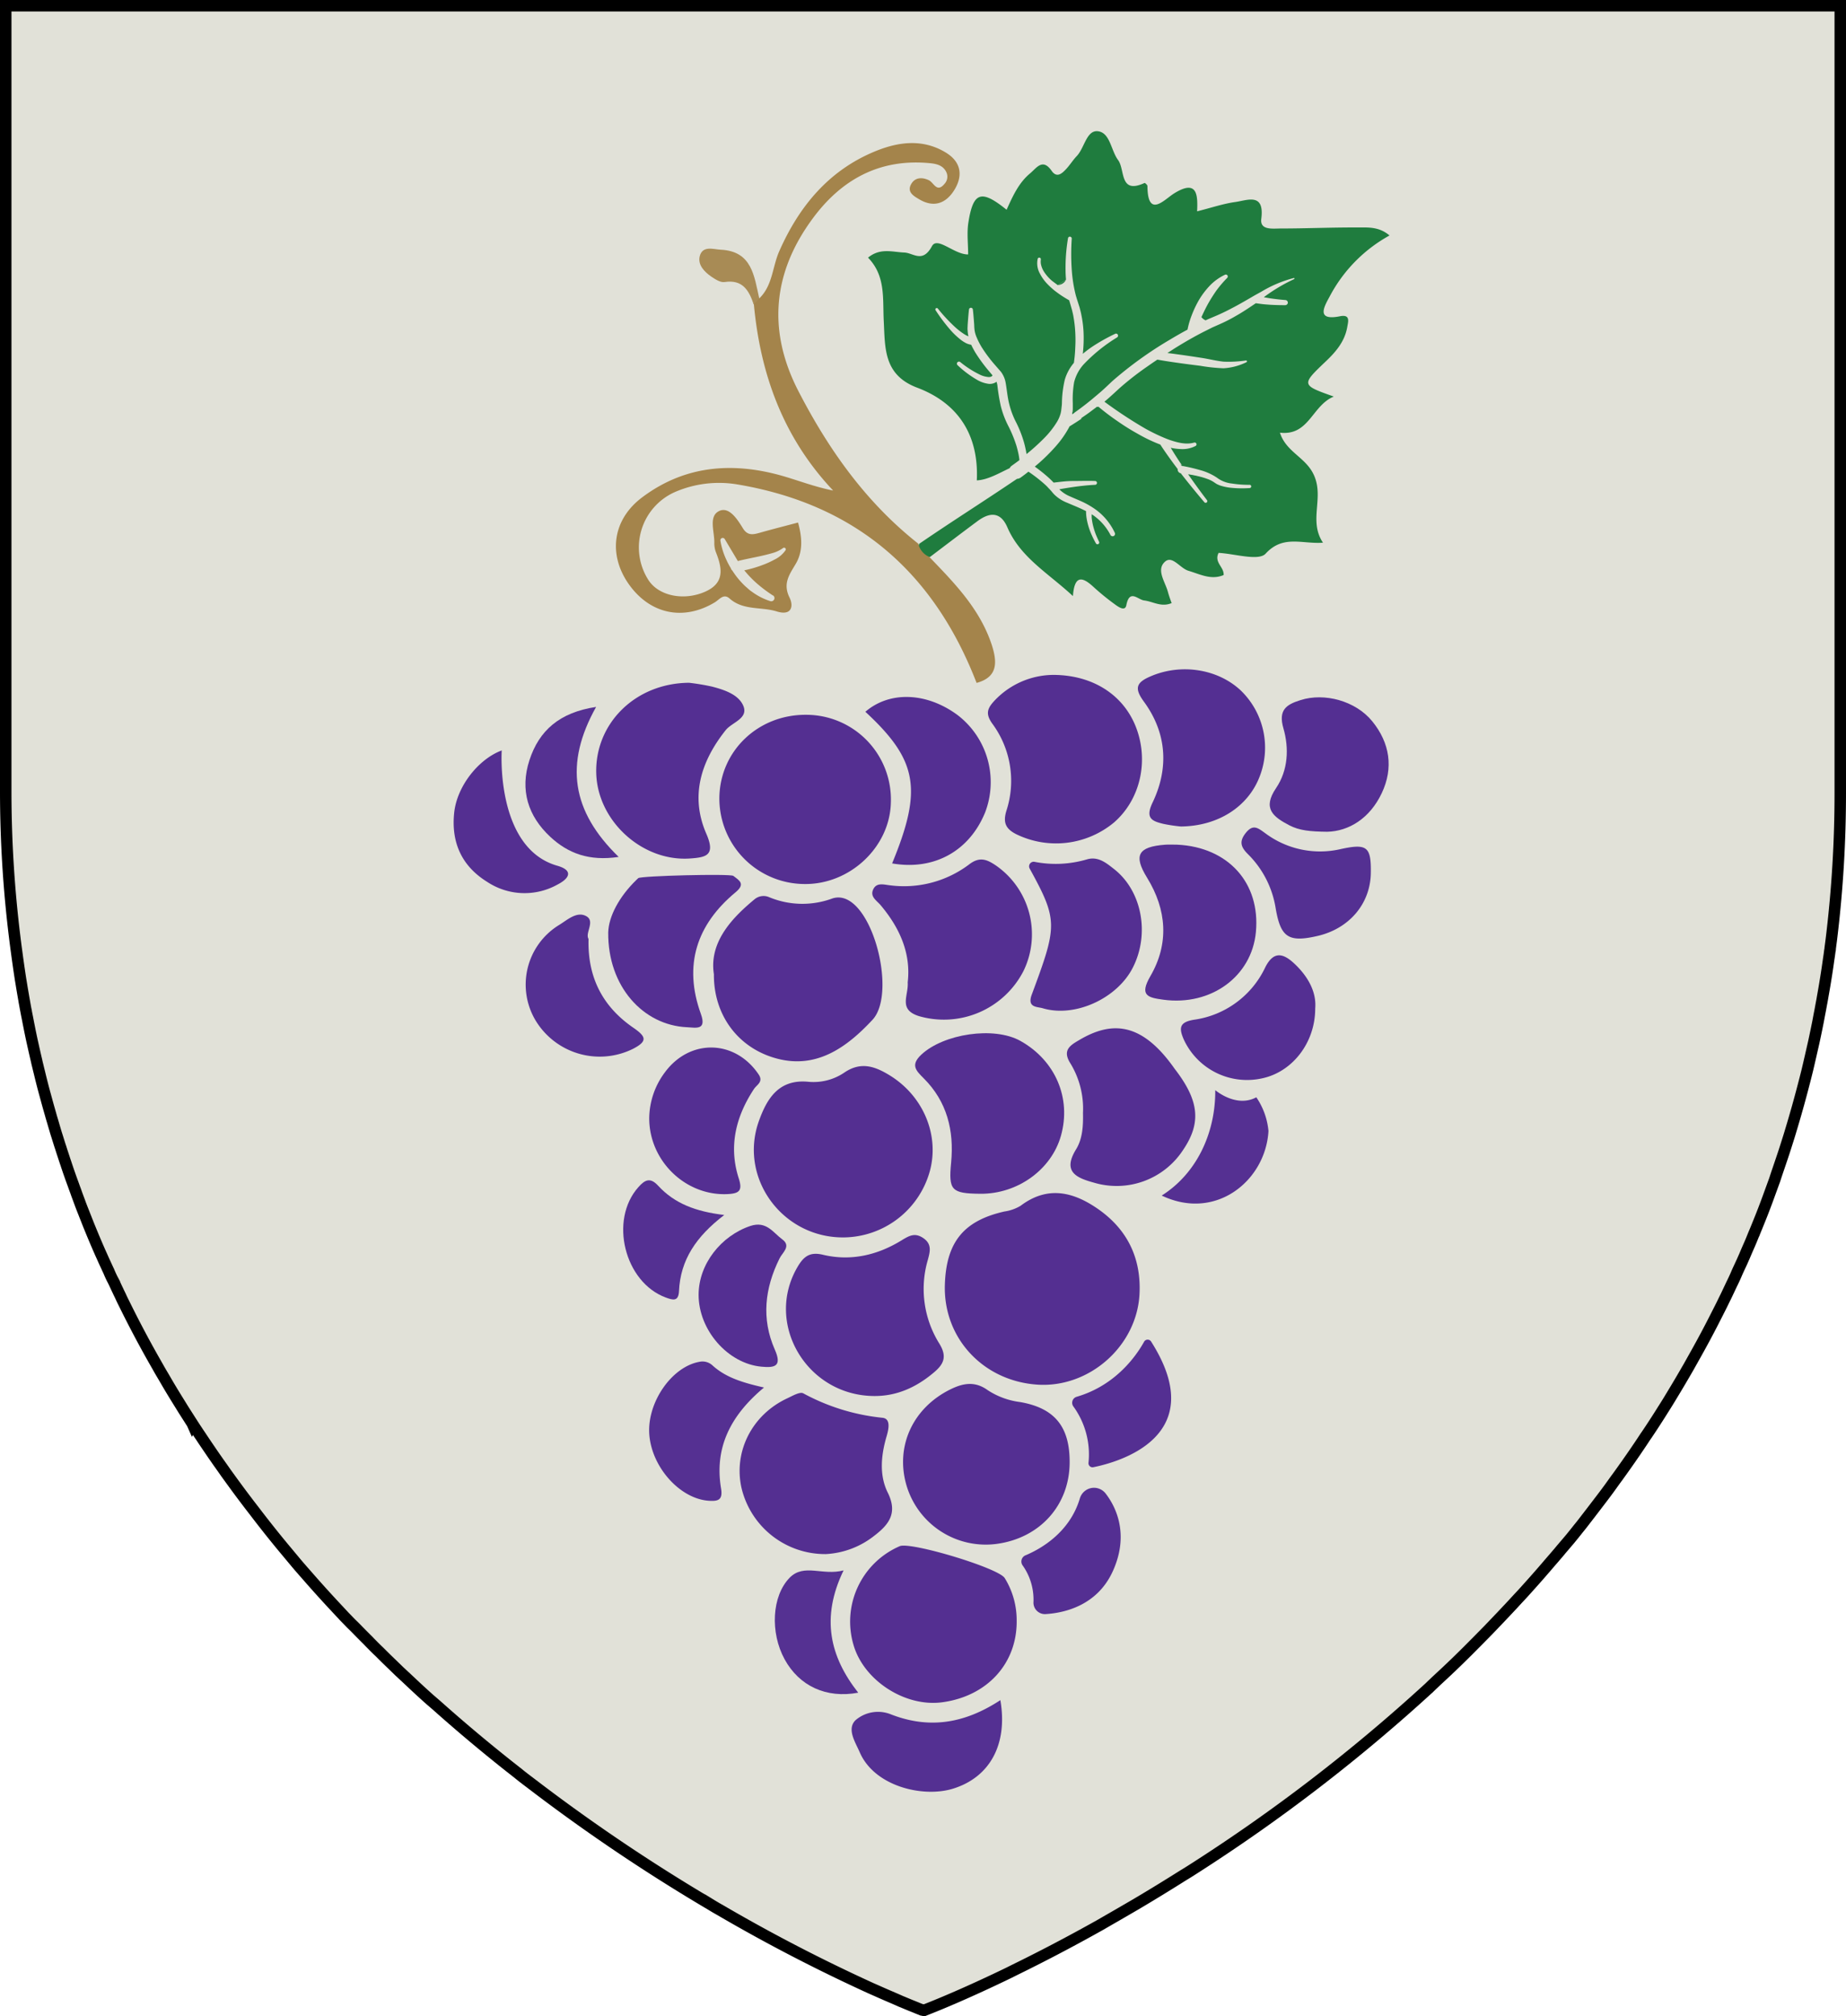 <svg xmlns="http://www.w3.org/2000/svg" viewBox="0 0 483 527.48"><defs><style>.cls-1{fill:#e1e1d8;}.cls-2{fill:#542f91;}.cls-3{fill:#542f92;}.cls-4{fill:#543092;}.cls-5{fill:#553092;}.cls-6{fill:#553192;}.cls-7{fill:#1f7c3e;}.cls-11,.cls-8{fill:none;}.cls-9{fill:#a4844b;}.cls-10{fill:#a88b55;}.cls-11{stroke:#000;stroke-width:3px;}</style></defs><title>House Redwyne</title><g id="Layer_2" data-name="Layer 2"><path class="cls-1" d="M927,122.76V328.6a314.37,314.37,0,0,1-2.28,38c-.11.93-.24,1.86-.36,2.79s-.24,1.86-.39,2.79q-.7,5.05-1.61,10c-.07.44-.15.87-.23,1.31-.15.8-.29,1.6-.45,2.39s-.34,1.8-.51,2.69l-.45,2.22-.24,1.16c-.15.71-.3,1.44-.47,2.15q-.8,3.55-1.61,7l-.58,2.32-.52,2q-1.52,5.88-3.27,11.61c-.29,1-.59,1.94-.9,2.92l-.6,1.88c-.19.63-.39,1.25-.6,1.86l-1.1,3.26c-.37,1.09-.68,2-1,3-.47,1.28-.92,2.55-1.39,3.81-.36,1-.73,2-1.11,3l-.19.49c-.43,1.14-.87,2.25-1.32,3.37s-.87,2.16-1.32,3.19a3.35,3.35,0,0,1-.18.42c-.4,1-.8,2-1.25,3s-.75,1.75-1.13,2.62l-.66,1.49c-.47,1.07-.95,2.12-1.44,3.15s-.9,2-1.36,2.93l-1,2.12c-.3.63-.6,1.25-.91,1.88-.63,1.32-1.31,2.64-2,4q-2.53,5-5.19,9.77l-2,3.57-.11.21q-2.13,3.71-4.33,7.33c-.71,1.2-1.46,2.39-2.18,3.54-.1.16-.19.31-.3.46-.55.89-1.12,1.78-1.69,2.66l-.66,1c-.65,1-1.31,2-2,3l-.13.18c-.66,1-1.32,2-2,3l-.45.67q-2.26,3.28-4.54,6.46l-.31.42c-.8,1.07-1.54,2.14-2.31,3.19s-1.66,2.23-2.5,3.32q-2.29,3-4.61,6l-.8,1c-.73.93-1.48,1.85-2.22,2.76L854,526.61l-.57.69L851,530.1q-2.83,3.32-5.72,6.53c-.75.85-1.52,1.69-2.29,2.51l-2.22,2.39q-3,3.19-5.93,6.24-2.76,2.83-5.53,5.59c-.91.91-1.84,1.82-2.76,2.71s-1.85,1.78-2.78,2.67l-2.28,2.11c-.68.65-1.36,1.28-2.05,1.91a448.64,448.64,0,0,1-61.76,47.47c-.86.55-1.73,1.1-2.58,1.6q-6.42,4.07-12.46,7.63l-2.41,1.4-2.36,1.36-2.34,1.35-2.22,1.28c-8.35,4.68-15.91,8.59-22.38,11.76l-1.61.8c-10.63,5.15-18.11,8.22-21,9.35l-.42.18-.61.23-.14.06h-.08l-.23-.1-.21,0-1.07-.42-.55-.23c-.87-.34-2-.8-3.36-1.38l-.47-.18c-1.76-.8-3.88-1.67-6.33-2.77l-1.39-.61a443.16,443.16,0,0,1-39.74-20.6c-.8-.45-1.61-.92-2.36-1.38a473.14,473.14,0,0,1-44.78-30l-2.62-2c-1-.75-2-1.52-2.95-2.29l-2.81-2.21c-6.19-4.92-12.43-10.15-18.64-15.69L558.08,566q-2.3-2.05-4.59-4.2l-1.67-1.57L550,558.54l-2-1.94c-1.12-1.07-2.24-2.16-3.34-3.26-.84-.8-1.69-1.67-2.52-2.51l-.24-.26q-1.25-1.25-2.5-2.51c-.66-.68-1.32-1.36-2-2l-2-2.07-.13-.15-2.1-2.24q-3.36-3.61-6.66-7.36c-.68-.8-1.36-1.55-2-2.35-.57-.65-1.12-1.28-1.66-1.94l-2-2.39q-4.26-5.11-8.39-10.48-1.13-1.45-2.24-2.92c-1.89-2.47-3.73-5-5.57-7.55l-1.68-2.39c-.13-.16-.24-.34-.36-.5-.59-.85-1.19-1.7-1.77-2.55-.95-1.38-1.89-2.77-2.82-4.17q-1.11-1.64-2.18-3.31l-.15-.24-2.22-3.47c-.07-.13-.15-.24-.22-.37-.71-1.14-1.41-2.27-2.1-3.4s-1.49-2.46-2.21-3.7-1.44-2.39-2.13-3.67q-4.6-8-8.77-16.47c-.35-.69-.69-1.38-1-2.08-.22-.44-.44-.89-.65-1.35-.43-.87-.8-1.75-1.25-2.63a27.17,27.17,0,0,1-1.15-2.47l-.23-.48c-.26-.58-.52-1.16-.8-1.75l-.26-.57c-.26-.58-.52-1.18-.8-1.77q-1.44-3.26-2.78-6.58c-.42-1-.8-2-1.23-3.07-.1-.26-.21-.53-.31-.8-.4-1-.8-2-1.16-3s-.68-1.82-1-2.74l-.23-.65c-.18-.45-.34-.91-.5-1.36q-1-2.69-1.89-5.44c-.21-.6-.4-1.21-.6-1.8-.26-.8-.51-1.54-.75-2.31-.14-.42-.26-.8-.39-1.22-.26-.8-.5-1.6-.75-2.39-.31-1-.61-2.06-.92-3.1-.18-.65-.39-1.28-.57-2-.37-1.28-.74-2.58-1.08-3.89-.19-.68-.37-1.35-.55-2-.13-.5-.26-1-.39-1.51-.32-1.22-.63-2.46-.92-3.7-.18-.7-.35-1.4-.52-2.11-.07-.29-.13-.57-.19-.85-.37-1.55-.71-3.11-1.07-4.69-.26-1.16-.5-2.33-.74-3.5-.14-.71-.29-1.43-.43-2.14s-.32-1.6-.47-2.45a2.13,2.13,0,0,0-.1-.47c-.15-.8-.3-1.64-.45-2.48s-.31-1.84-.47-2.77-.3-1.8-.45-2.71q-.87-5.52-1.56-11.17A314.73,314.73,0,0,1,447,328.58V122.76Z" transform="translate(-445.5 -121.26)"/></g><g id="Layer_4" data-name="Layer 4"><path class="cls-2" d="M692.72,457.47c.32-11.21,4.9-16.84,15.57-19.25a11.3,11.3,0,0,0,4.25-1.5c7-5.28,13.71-3.71,20.25.84,7.73,5.38,11.33,12.94,10.86,22.24-.7,13.66-13.16,24.59-26.66,23.72C702.78,482.6,692.32,471.37,692.72,457.47Z" transform="translate(-445.5 -121.26)"/><path class="cls-2" d="M666.18,445c-16,.09-27.47-15.59-22.1-30.5,2.11-5.87,5.21-11,13-10.21a14.34,14.34,0,0,0,9.31-2.4c4.38-3,8.09-1.63,11.93.73,8.8,5.42,13.06,15.69,10.44,25.14A23.62,23.62,0,0,1,666.18,445Z" transform="translate(-445.5 -121.26)"/><path class="cls-3" d="M632.29,376.14c-1.37-8.67,5.26-15.14,10.63-19.6a3.66,3.66,0,0,1,3.86-.54,22.63,22.63,0,0,0,16.23.42c9.89-3.82,17.63,24.27,10.78,31.64s-14.7,12.85-24.93,10.17S632.2,386.82,632.29,376.14Z" transform="translate(-445.5 -121.26)"/><path class="cls-2" d="M633.72,330c.14-12.28,10.14-21.83,22.74-21.73a22.17,22.17,0,0,1,22.13,23c-.28,11.67-10.79,21.49-22.74,21.27A22.38,22.38,0,0,1,633.72,330Z" transform="translate(-445.5 -121.26)"/><path class="cls-3" d="M725.37,504c-.09,11.06-7.75,19.61-19,21.17a21.63,21.63,0,0,1-23.62-15.06c-3.13-10.3,1.52-20.51,11.49-25.39,3.31-1.62,6.39-2.15,9.69.24a20,20,0,0,0,8.46,3.11C721.48,489.64,725.45,494.55,725.37,504Z" transform="translate(-445.5 -121.26)"/><path class="cls-2" d="M711.51,545.23c.14,11.21-7.7,19.81-19.49,21.39-9.71,1.3-20.51-5.69-23.2-15a21.49,21.49,0,0,1,12.09-25.84c2.8-1.22,25.92,5.71,27.48,8.36A20.89,20.89,0,0,1,711.51,545.23Z" transform="translate(-445.5 -121.26)"/><path class="cls-2" d="M721.16,297.83c10.39.06,18.33,5.3,21.58,13.72,3.41,8.86,1.09,18.92-5.75,24.88a23.74,23.74,0,0,1-25.53,3.11c-2.83-1.41-3.58-3.07-2.64-6.16a25.19,25.19,0,0,0-3.69-22.8c-1.78-2.51-1.38-3.92.57-6A21.32,21.32,0,0,1,721.16,297.83Z" transform="translate(-445.5 -121.26)"/><path class="cls-2" d="M661.58,527.85a22.49,22.49,0,0,1-22.08-17.36c-2.1-9.52,2.8-19.13,12-23.4,1.35-.63,3.3-1.79,4.19-1.29a54.92,54.92,0,0,0,20.74,6.39c2.24.27,1.56,3.11,1,5-1.42,4.9-1.89,10.09.35,14.58,2.73,5.51.14,8.49-3.68,11.4A22.28,22.28,0,0,1,661.58,527.85Z" transform="translate(-445.5 -121.26)"/><path class="cls-3" d="M673.92,486.49c-17.49-.31-28.41-19.08-19.73-33.8,1.62-2.74,3.22-4,6.73-3.13,7.24,1.7,14.16.08,20.45-3.78,2-1.22,3.52-2.14,5.78-.55s1.67,3.57,1.1,5.7a27,27,0,0,0,3,21.81c2.16,3.49,1.15,5.47-1.46,7.64C685.23,484.22,680.06,486.61,673.92,486.49Z" transform="translate(-445.5 -121.26)"/><path class="cls-3" d="M683,378.26c.89-7.57-2.09-14.3-7.19-20.3-1-1.12-2.58-2.08-1.93-3.79.83-2.16,2.81-1.47,4.49-1.29a28.31,28.31,0,0,0,20.76-5.51c2.75-2.09,4.67-1.21,6.94.32a21.91,21.91,0,0,1,7.23,27.59,23.41,23.41,0,0,1-27.4,11.81C680.46,385.35,683.25,381.77,683,378.26Z" transform="translate(-445.5 -121.26)"/><path class="cls-3" d="M625.79,299.89a59.83,59.83,0,0,1,6,1c3.17.83,6.78,2,8.12,4.86,1.62,3.47-2.86,4.44-4.53,6.53-6.54,8.22-9.34,17.31-5.07,27.12,2.47,5.67-.05,6.16-4.25,6.46-12.52.89-24.28-9.85-24.56-22.4C601.2,310.62,611.63,300,625.79,299.89Z" transform="translate(-445.5 -121.26)"/><path class="cls-2" d="M702,433.58c-7.61-.07-8.34-.92-7.64-8.19.8-8.36-1.08-15.93-7.16-22-2-2-3.56-3.47-.65-6.2,5.8-5.45,19-7.49,25.94-3.6,9.16,5.13,13.37,15,10.6,24.82C720.59,427.28,711.73,433.67,702,433.58Z" transform="translate(-445.5 -121.26)"/><path class="cls-3" d="M728.86,412.42a22.76,22.76,0,0,0-3.32-13c-2.1-3.34-.12-4.63,2.24-6,8.69-5.2,16.53-4.7,25.06,7.46,6.48,8.37,7,14.17,2.21,21.24a20.75,20.75,0,0,1-23.3,8.56c-4.6-1.26-8.34-2.84-4.68-8.76C728.78,419.1,728.93,415.7,728.86,412.42Z" transform="translate(-445.5 -121.26)"/><path class="cls-3" d="M754.48,337.49a41,41,0,0,1-4.56-.68c-3-.72-4.84-1.45-2.84-5.61,4.3-9,3.71-18.19-2.29-26.38-2.56-3.5-2-5,1.73-6.6,7.87-3.42,17.51-2.05,23.63,3.69a20.81,20.81,0,0,1,4.86,22.7C772,332.26,764.31,337.39,754.48,337.49Z" transform="translate(-445.5 -121.26)"/><path class="cls-3" d="M753.54,342.25c13.32.65,21.77,10,20.56,22.87-1.09,11.62-11.75,19.37-24.19,17.69-4.07-.55-6.38-1.06-3.41-6.18,4.92-8.48,4.3-17.34-.88-25.75-3.59-5.83-2.38-8.08,4.7-8.62C751.38,342.18,752.46,342.25,753.54,342.25Z" transform="translate(-445.5 -121.26)"/><path class="cls-3" d="M604.64,365.2c.11-4.16,2.86-9.37,7.39-13.75.16-.15.3-.31.47-.45.76-.61,24.07-1.19,24.87-.59,1.61,1.22,3.22,2.1.59,4.29-10.22,8.48-13.68,19.1-9.08,31.83,1.58,4.38-1.37,3.58-3.63,3.48C613.77,389.49,604.5,379.32,604.64,365.2Z" transform="translate(-445.5 -121.26)"/><path class="cls-3" d="M678.92,347.15c8-19.41,6.69-27-7-39.67,6.33-5.46,16-5.13,24.09.83a22.11,22.11,0,0,1,7.24,25.51C699.09,344,689.82,349.05,678.92,347.15Z" transform="translate(-445.5 -121.26)"/><path class="cls-3" d="M714.91,348.5a1.2,1.2,0,0,1,1.28-1.76,28.93,28.93,0,0,0,13.66-.63c2.9-.87,5,.84,7,2.41,7.4,5.67,9.57,17,5.06,25.87-4.09,8.1-15.15,13.18-23.6,10.65-1.42-.42-4.12-.12-2.86-3.54C722.14,363.46,722.4,362.13,714.91,348.5Z" transform="translate(-445.5 -121.26)"/><path class="cls-3" d="M792.75,338.87c-4.55-.06-7.28-.33-9.88-1.68-4.22-2.21-7.14-4.37-3.49-9.75,3.16-4.66,3.43-10.41,1.92-15.64-1.37-4.76.7-6.2,4.47-7.37,6.25-2,14.4.17,18.77,5.53,4.61,5.66,5.62,12.19,2.49,18.81S798.41,338.74,792.75,338.87Z" transform="translate(-445.5 -121.26)"/><path class="cls-3" d="M615.37,413.86a20.3,20.3,0,0,1,4.06-12c6.56-8.95,18.42-8.65,24.57.51,1.3,1.94-.49,2.68-1.22,3.79-4.76,7.21-6.68,15-4,23.35,1.09,3.37.07,4-3,4.16C624.87,434.14,615.38,425,615.37,413.86Z" transform="translate(-445.5 -121.26)"/><path class="cls-3" d="M789.62,385.11c0,9-6,16.58-13.84,18.26a18.23,18.23,0,0,1-20.51-10.07c-1.36-3.07-1.22-4.62,2.63-5.25a24.33,24.33,0,0,0,18.63-13.67c2.27-4.56,4.87-3.57,7.56-1.08C787.7,376.65,790,380.77,789.62,385.11Z" transform="translate(-445.5 -121.26)"/><path class="cls-4" d="M599.49,366.91c-.28,10.3,3.89,17.83,11.69,23.21,3.38,2.33,3.84,3.52-.05,5.54a19.61,19.61,0,0,1-25.49-7.41,18.29,18.29,0,0,1,6.16-25c2.15-1.31,4.61-3.64,7.07-2.31S598.51,365.35,599.49,366.91Z" transform="translate(-445.5 -121.26)"/><path class="cls-5" d="M645.4,484.27c-8.94,7.46-13,15.9-11.23,26.46.49,3-.82,3.31-3.15,3.17-7.58-.46-15.07-8.8-15.64-17.47-.54-8.34,5.89-17.56,13.06-18.87a3.85,3.85,0,0,1,3.56,1C635.48,481.68,639.83,483,645.4,484.27Z" transform="translate(-445.5 -121.26)"/><path class="cls-4" d="M707.24,566.06c2,11.61-2.79,20.23-12.45,23.18-7.83,2.39-20.46-.61-24.33-9.51-1.18-2.71-3.45-6.09-1.13-8.41a9,9,0,0,1,9.1-1.61C688.48,573.69,697.8,572.25,707.24,566.06Z" transform="translate(-445.5 -121.26)"/><path class="cls-4" d="M804.17,349.68c-.12,8-5.61,14.51-13.9,16.44-7.67,1.78-9.7.38-11-7.26A25.54,25.54,0,0,0,772,344.71c-1.82-1.82-2.33-3.26-.59-5.48,2-2.55,3.31-1.28,5.26.11a23.93,23.93,0,0,0,19.67,4.05C803.18,341.91,804.28,342.76,804.17,349.68Z" transform="translate(-445.5 -121.26)"/><path class="cls-3" d="M628.29,460c0-8.06,5.92-15.44,13.54-18,4.21-1.39,5.92,1.72,8.35,3.51s0,3.47-.72,5c-3.87,7.79-4.78,15.77-1.24,23.82,1.89,4.28.19,4.85-3.49,4.49C635.92,478,628.27,469.23,628.29,460Z" transform="translate(-445.5 -121.26)"/><path class="cls-2" d="M591.32,347.76c4.15,1.18,3.31,3.23.11,4.89A17.69,17.69,0,0,1,573,352c-6.7-4.14-9.49-10.34-8.66-18.14.73-6.9,6.34-14,12.44-16.27C576.75,317.63,575.13,343.15,591.32,347.76Z" transform="translate(-445.5 -121.26)"/><path class="cls-6" d="M601.47,306.21c-8.34,14.9-6.41,27.28,5.9,39.24-7.73,1.17-13.25-.94-17.88-5.24-5.85-5.44-8-12.27-5.47-20.05S591.9,307.65,601.47,306.21Z" transform="translate(-445.5 -121.26)"/><path class="cls-4" d="M635,439.13c-7.42,5.68-11.47,11.8-11.84,19.9-.13,2.79-1.57,2.39-3.47,1.69-10.8-4-14.84-20.28-7.16-28.87,1.76-2,3.14-2.6,5.2-.35C622,436.13,627.53,438.24,635,439.13Z" transform="translate(-445.5 -121.26)"/><path class="cls-6" d="M666.22,532.11c-6,12.41-3.58,22.58,3.83,32-8.39,1.57-15.45-1.77-19.26-8.74s-3.37-16.53,1.32-21.34C655.89,530.2,660.72,533.58,666.22,532.11Z" transform="translate(-445.5 -121.26)"/><path class="cls-3" d="M713.87,528.15c3.89-1.64,11.52-5.91,14.17-14.87a3.88,3.88,0,0,1,3.72-2.78h0a3.85,3.85,0,0,1,3,1.47c2.3,2.95,6.43,10.16,2,20.14-4.09,9.28-12.87,11.15-17.74,11.44a3,3,0,0,1-3.12-3,15.53,15.53,0,0,0-2.78-9.67A1.75,1.75,0,0,1,713.87,528.15Z" transform="translate(-445.5 -121.26)"/><path class="cls-3" d="M726.38,489.27A21.38,21.38,0,0,1,730.3,504a1.06,1.06,0,0,0,1.26,1.12c6.29-1.25,31-7.9,15.14-32.85a1.07,1.07,0,0,0-1.84,0c-1.9,3.44-7.28,11.41-17.67,14.43A1.63,1.63,0,0,0,726.38,489.27Z" transform="translate(-445.5 -121.26)"/><path class="cls-5" d="M763.47,406.47s5.45,4.7,10.74,1.87a18.58,18.58,0,0,1,3.18,8.82c-.73,12.92-13.73,23.67-27.93,16.89,9.22-5.83,13.81-16.24,14-26.54" transform="translate(-445.5 -121.26)"/><path class="cls-7" d="M722.28,195.87a4.17,4.17,0,0,0,.7-.17,2.34,2.34,0,0,0,1.43-1.27Z" transform="translate(-445.5 -121.26)"/><path class="cls-7" d="M748.09,215.35h.09l-.19.06Z" transform="translate(-445.5 -121.26)"/><path class="cls-7" d="M726.15,229a2.64,2.64,0,0,0,.46.21l-.54.39c0-.19.06-.37.08-.54Z" transform="translate(-445.5 -121.26)"/><path class="cls-7" d="M737.57,231.44a60,60,0,0,0,5.52,3.44l-14.78-4.17c1-.67,2-1.36,2.91-2.06l1.33-1A61.11,61.11,0,0,0,737.57,231.44Z" transform="translate(-445.5 -121.26)"/><path class="cls-7" d="M754.38,242.74c.19.17.39.33.59.48l-.31-.06C754.56,243,754.47,242.88,754.38,242.74Z" transform="translate(-445.5 -121.26)"/><path class="cls-7" d="M758.75,245.9a22,22,0,0,1,2.47.73,17.92,17.92,0,0,1-4.87-1.2C757.15,245.56,758,245.71,758.75,245.9Z" transform="translate(-445.5 -121.26)"/><path class="cls-7" d="M761.34,216.18c.4,0,.8,0,1.21,0C762.14,216.21,761.74,216.2,761.34,216.18Z" transform="translate(-445.5 -121.26)"/><path class="cls-8" d="M776.22,199l.38-.11-.42.15" transform="translate(-445.5 -121.26)"/><path class="cls-7" d="M776.18,199s0,0,0,0l.19-.13a44.6,44.6,0,0,1,7.72-4.58.16.16,0,0,0,.11-.19A.17.17,0,0,0,784,194a32.12,32.12,0,0,0-8.45,3.56l-1.81,1h0l-.87.51c-1.73,1-3.44,2-5.18,2.89-1.32.7-2.65,1.34-4,1.92l-2.1.89-.64.3a2.61,2.61,0,0,1-.92-.64,1.62,1.62,0,0,1-.18-.2h0c.53-1.16,1.08-2.31,1.69-3.42a41.9,41.9,0,0,1,2.27-3.6,30.19,30.19,0,0,1,2.79-3.25l0,0a.54.54,0,0,0,.1-.58.53.53,0,0,0-.69-.24,13.67,13.67,0,0,0-3.83,2.71,21.27,21.27,0,0,0-2.86,3.7,27.11,27.11,0,0,0-2,4.16,22.3,22.3,0,0,0-1.11,3.79c-1.61.86-3.19,1.77-4.75,2.71a99.76,99.76,0,0,0-14.9,10.74c-1.18,1.1-2.16,2.07-3.31,3.05s-2.27,1.93-3.44,2.85-2.12,1.62-3.21,2.39l-.54.39c0-.19.06-.37.08-.54V229l.05-.71c0-.51,0-1,0-1.51a26.17,26.17,0,0,1,.35-5.52,10.92,10.92,0,0,1,2.43-4.6,42.44,42.44,0,0,1,8.82-7.13.54.54,0,0,0,.19-.69.52.52,0,0,0-.72-.24,50,50,0,0,0-5.17,2.84,28.87,28.87,0,0,0-3.28,2.39A36,36,0,0,0,729,208a28.83,28.83,0,0,0-.54-4.22c-.12-.7-.32-1.39-.49-2.09l-.64-2c-.05-.14-.09-.28-.13-.42s-.15-.49-.22-.74a37.28,37.28,0,0,1-1.06-6.7,59.61,59.61,0,0,1,0-8.13v0a.49.49,0,0,0-.41-.51.48.48,0,0,0-.57.4,46.48,46.48,0,0,0-.64,8.33c0,.83.05,1.67.12,2.5l-2.13,1.44-.17-.11c-.45-.33-.91-.67-1.34-1a10.54,10.54,0,0,1-2.18-2.5,5.62,5.62,0,0,1-.65-1.49,3.62,3.62,0,0,1-.12-1.51l0-.09A.42.42,0,0,0,717,189a5.51,5.51,0,0,0,.57,3.81,11.57,11.57,0,0,0,2.22,3c.43.44.89.85,1.36,1.25s1,.77,1.46,1.11c.86.61,1.76,1.15,2.67,1.68,0,.17.08.34.13.51l.56,1.95c.15.64.33,1.28.42,1.93a32.7,32.7,0,0,1,.45,3.95,35.76,35.76,0,0,1,0,4,36.64,36.64,0,0,1-.36,4v0a12.18,12.18,0,0,0-2.38,4.41,28.41,28.41,0,0,0-.75,6.06c0,.48-.07.94-.12,1.4l-.08.68-.11.57a8.79,8.79,0,0,1-.95,2.27,23.23,23.23,0,0,1-3.33,4.25,55.48,55.48,0,0,1-4.67,4.23,28.13,28.13,0,0,0-.65-3,30.09,30.09,0,0,0-2.07-5.29,21.76,21.76,0,0,1-1.83-4.89c-.43-1.69-.56-3.4-.89-5.34a6.75,6.75,0,0,0-1.25-3l-1.82-2.09a37,37,0,0,1-3.18-4.28,19.68,19.68,0,0,1-1-1.84h0c-.1-.21-.2-.42-.28-.63h0a7.51,7.51,0,0,1-.63-2.08,12.26,12.26,0,0,1-.09-1.31l-.1-1.37c-.08-.91-.14-1.83-.26-2.75a.51.51,0,0,0-1,0c-.12.92-.18,1.84-.26,2.75l-.1,1.37c0,.48-.07.86,0,1.44a8.08,8.08,0,0,0,.21,1.51,7.18,7.18,0,0,1-1.1-.57,18.6,18.6,0,0,1-2.49-1.94,43.5,43.5,0,0,1-4.42-4.77h0a.36.36,0,0,0-.48-.07.37.37,0,0,0-.11.51,45.86,45.86,0,0,0,4,5.3,20.07,20.07,0,0,0,2.5,2.36,8.59,8.59,0,0,0,1.56,1,4.76,4.76,0,0,0,1.26.38c.3.66.66,1.29,1,1.9a41,41,0,0,0,3.3,4.58l1.28,1.52c-.17.3-.44.43-.95.45a6.37,6.37,0,0,1-2.54-.72,25.94,25.94,0,0,1-4.93-3.19h0a.54.54,0,0,0-.71.82,27.09,27.09,0,0,0,5,3.76,8,8,0,0,0,3.18,1.11,3,3,0,0,0,2-.55,7.14,7.14,0,0,1,.22.91,52,52,0,0,0,.9,5.48,24.47,24.47,0,0,0,2.05,5.35,33.37,33.37,0,0,1,2,4.89,25.45,25.45,0,0,1,.63,2.54c.08.43.15.89.19,1.33-.67.51-1.36,1-2,1.46l0,0,0,0a1.78,1.78,0,0,0-.55.64c-2.72,1.28-5.72,3.07-8.6,3.2.55-11.93-4.91-20.22-15.62-24.26-8.86-3.35-8.36-10.49-8.73-17.44-.3-5.83.55-11.8-4.11-16.57,3.16-2.62,6.35-1.47,9.47-1.34,2.4.09,4.79,2.88,7.25-1.66,1.42-2.63,5.81,2.2,9.47,2.16,0-2.81-.36-5.63.06-8.33,1.26-8,3.31-8.77,10-3.36,1.6-3.53,3.17-7.05,6.14-9.51,1.7-1.41,3.27-4.09,5.65-.67,1.32,1.9,2.63.76,3.7-.37s1.84-2.42,2.88-3.51c2-2.1,2.54-6.75,5.44-6.49,3.28.3,3.47,5,5.36,7.54s.27,9.06,6.93,6c.11-.05.74.51.75.78.06,8.66,4.45,3.51,7,1.94,6.18-3.83,6.17.62,6,4.7,3.76-.94,6.84-2,10-2.44s7.69-2.53,6.79,4.42c-.39,3,2.94,2.52,5,2.51,6.71,0,13.43-.3,20.13-.27,2.74,0,5.67-.26,8.42,2.1a38.87,38.87,0,0,0-15.71,16.06c-1.45,2.65-3.52,6.32,2.76,5.07,2.8-.56,2.12,1.48,1.9,2.79-.65,3.81-3,6.55-5.76,9.15-6.3,6-6.25,6.07,2.23,9.07-5.71,2.35-6.45,10.33-14.09,9.45,1.55,4.86,6.27,6.27,8.54,10.4,3.42,6.23-1.27,12.4,2.72,18.38-5.47.41-10.43-2.13-15,2.87-1.85,2-8.16,0-12.31-.2-1.25,2.5,1.46,3.67,1.32,5.79-3.25,1.4-6.17-.21-9.21-1.11-2.2-.66-4.19-4.09-6.12-2.39-2.38,2.11,0,5.21.73,7.84.27,1,.62,2,1,3-2.74,1.16-4.89-.42-7.17-.68-1.67-.19-3.84-3.09-4.69,1.24-.34,1.75-2.19.37-3.11-.31a64.24,64.24,0,0,1-5.52-4.51c-2.82-2.6-4.94-3.19-5.34,2.43-6.44-6-13.74-10.07-17.16-18-1.79-4.14-4.64-3.95-7.79-1.62-4.18,3.1-8.3,6.25-12.44,9.38-2.81.4-3.67-.82-2.84-3.43,8.56-5.87,17-11.18,25.59-17a1.9,1.9,0,0,0,1-.36c.69-.5,1.35-1,2-1.52a39.88,39.88,0,0,1,4.22,3.27c.35.32.69.64,1,1l.27.27.3.33c.1.11.2.21.29.33l.28.34.36.4a10.06,10.06,0,0,0,3.43,2.2c1.71.74,3.38,1.38,4.92,2.19a11.85,11.85,0,0,0,.14,1.81,16.62,16.62,0,0,0,.54,2.32,18.81,18.81,0,0,0,.84,2.2,22.75,22.75,0,0,0,1.06,2.09.46.46,0,0,0,.82-.43h0c-.32-.68-.63-1.36-.9-2.05a20.72,20.72,0,0,1-.66-2.12,16.26,16.26,0,0,1-.37-2.16c0-.27,0-.56,0-.84l.25.15a14.22,14.22,0,0,1,4.67,5.27.65.65,0,0,0,.83.28.63.63,0,0,0,.31-.84,15.67,15.67,0,0,0-4.88-6,22.16,22.16,0,0,0-3.34-2c-1.16-.55-2.33-1-3.43-1.51a8.52,8.52,0,0,1-2.8-1.81l-.07-.08c1.27-.23,2.56-.44,3.84-.62,1.84-.26,3.68-.46,5.53-.55a.51.51,0,0,0,.48-.48.5.5,0,0,0-.48-.52c-1.89-.07-3.79,0-5.67,0s-3.45.23-5.19.42c-.33-.35-.68-.69-1-1a40.78,40.78,0,0,0-3.93-3.18l1.11-.95a47.79,47.79,0,0,0,4.28-4.26,26.42,26.42,0,0,0,3.59-5.09,1.47,1.47,0,0,0,.1-.22c1.12-.68,2.22-1.39,3.3-2.12s2-1.36,2.91-2.06l1.33-1a61.11,61.11,0,0,0,5,3.79,60,60,0,0,0,5.52,3.44c.23.14.47.26.7.39a39.71,39.71,0,0,0,5,2.31c.83,1.29,1.68,2.49,2.55,3.71.66.91,1.32,1.81,2,2.7v0a1,1,0,0,0,.86,1.11h0l0,.06q3,3.84,6.12,7.51a.45.45,0,0,0,.6.06.44.44,0,0,0,.08-.61c-1.69-2.21-3.32-4.46-4.91-6.74l.17,0c.8.13,1.61.28,2.4.47a22,22,0,0,1,2.47.73,7.54,7.54,0,0,1,1.61.79l.51.34a3.15,3.15,0,0,0,.59.33,6.41,6.41,0,0,0,1.2.43,13.5,13.5,0,0,0,2.39.43,29,29,0,0,0,4.75.06.44.44,0,0,0,.4-.43.42.42,0,0,0-.43-.42h0a27.75,27.75,0,0,1-4.56-.33,7.83,7.83,0,0,1-4-1.55,14.75,14.75,0,0,0-4.49-2,43.45,43.45,0,0,0-4.23-1l-.31-.06c-.1-.14-.19-.28-.28-.42-.54-.8-1.06-1.6-1.58-2.41-.4-.64-.8-1.28-1.18-1.92a14.25,14.25,0,0,0,2.7.34,7.38,7.38,0,0,0,3.79-.81.49.49,0,0,0,.24-.56.5.5,0,0,0-.6-.33h0c-2.12.61-4.41,0-6.56-.74-.4-.15-.79-.3-1.19-.47a1.45,1.45,0,0,1-.26-.11h0a48.34,48.34,0,0,1-4.85-2.38,116.16,116.16,0,0,1-10.63-7c.22-.17.43-.35.64-.53,1.17-1,2.35-2.12,3.4-3.07a77.33,77.33,0,0,1,7-5.47c.9-.63,1.79-1.25,2.7-1.85l.1-.07h.09c1.71.31,3.42.57,5.14.81,2,.29,4,.54,6,.79a46.34,46.34,0,0,0,6.1.65,15.61,15.61,0,0,0,6-1.59.23.23,0,0,0,.13-.24.23.23,0,0,0-.26-.21,30.83,30.83,0,0,1-5.84.31c-1.85-.18-3.82-.7-5.82-1s-4-.62-6-.88c-1-.14-1.93-.27-2.89-.38l2-1.29c2.55-1.58,5.14-3.08,7.8-4.42.66-.33,1.33-.66,2-1l2.06-.91a41.2,41.2,0,0,0,4.13-2.13c1.78-1,3.47-2.15,5.14-3.28.59.09,1.14.16,1.71.23s1.34.12,2,.17c1.34.08,2.68.11,4,.11a.69.69,0,0,0,.67-.62.68.68,0,0,0-.62-.72c-1.3-.1-2.6-.25-3.88-.43l-1.65-.28Z" transform="translate(-445.5 -121.26)"/><path class="cls-9" d="M705,290c-3.1-9.42-9.76-16.2-16.38-23.06a4.88,4.88,0,0,1-2.84-3.43c-13.67-10.77-23.47-24.6-31.37-39.91-8.16-15.8-6.74-31,3.72-45.16,7.58-10.29,17.63-15.78,30.77-14.48,1.8.18,3.45.63,4.25,2.44a2.75,2.75,0,0,1-.56,3c-2,2.39-2.76-.39-4.08-1-1.72-.8-3.57-.78-4.59,1-1.21,2.11.65,3.15,2.09,4,3.63,2.16,6.75,1.25,9-2.14,2.54-3.88,2.06-7.57-2-10.06-6.1-3.74-12.57-2.84-18.73-.27-12,5-19.72,14.34-24.9,26.08-1.79,4.07-1.72,8.93-5.18,12.28-1.19-.18-2,0-1.54,1.33l.09.26c1.7,18.34,7.71,34.92,20.74,48.72-5-1-9.25-2.7-13.58-3.92-13-3.63-25.39-2.58-36.43,5.73-7.65,5.76-8.88,14.76-3.62,22.45,5.5,8,14.32,10,22.65,5,1.25-.75,2.31-2.43,3.9-1,3.6,3.18,8.25,2.1,12.3,3.36s4.42-1.5,3.38-3.6c-1.8-3.64-.11-5.94,1.56-8.75,2-3.32,1.73-7,.66-10.9-3.44.91-6.75,1.75-10,2.67-1.74.49-3.21.84-4.44-1.18-1.44-2.35-3.62-5.77-6.23-4.49-2.82,1.38-1.16,5.44-1.24,8.35a6.59,6.59,0,0,0,.47,2.55c1.65,4.21,2.23,8-3,10.25-5.51,2.37-12,1.06-14.7-3.09a15.84,15.84,0,0,1,6.83-23A29,29,0,0,1,638.44,248c30.91,5.19,51.37,22.9,62.58,51.93C706.41,298.45,706.55,294.8,705,290Zm-71-27.29a.61.61,0,0,1,1.13-.41l3.42,5.74c1.88-.47,3.81-.83,5.7-1.24,1.09-.24,2.17-.5,3.22-.8a8.81,8.81,0,0,0,2.82-1.29l.07-.06a.47.47,0,0,1,.65.06.45.45,0,0,1,0,.54,7.36,7.36,0,0,1-2.86,2.41,22.83,22.83,0,0,1-3.24,1.46,30.93,30.93,0,0,1-4.66,1.35,1.84,1.84,0,0,0,.17.22,28.35,28.35,0,0,0,3.39,3.45,36.85,36.85,0,0,0,3.92,2.91l.06,0a.84.84,0,0,1-.75,1.48,16.46,16.46,0,0,1-4.79-2.45,7.83,7.83,0,0,1-1.06-.84c-.34-.3-.69-.59-1-.9a22.85,22.85,0,0,1-1.8-2c-.46-.59-.89-1.19-1.29-1.82a1.08,1.08,0,0,1-.34-.47l-.06-.17a19.23,19.23,0,0,1-1.12-2.1,19,19,0,0,1-1.59-5.09Z" transform="translate(-445.5 -121.26)"/><path class="cls-10" d="M644.16,199.32l-1.45,1.59c-1.24-3.63-2.87-6.59-7.63-5.86-1.08.17-2.46-.73-3.5-1.44-1.82-1.26-3.55-3.07-3-5.32.76-2.87,3.56-1.79,5.51-1.7C642.3,187,642.81,193.5,644.16,199.32Z" transform="translate(-445.5 -121.26)"/></g><g id="Layer_3" data-name="Layer 3"><path class="cls-11" d="M927,122.76V328.6a313.88,313.88,0,0,1-2.28,38c-.11.93-.24,1.86-.36,2.79,0,.2,0,.4-.08.59-.09.74-.19,1.47-.31,2.2-.46,3.37-1,6.69-1.6,10-.07.44-.15.87-.23,1.31-.16.8-.29,1.6-.45,2.4s-.34,1.79-.51,2.69l-.45,2.22-.24,1.15c-.15.71-.3,1.44-.46,2.15-.54,2.37-1.07,4.71-1.61,7l-.58,2.32-.52,2q-1.53,5.88-3.27,11.61c-.29,1-.59,1.94-.9,2.92l-.6,1.88c-.2.63-.4,1.24-.61,1.86-.37,1.09-.73,2.17-1.1,3.25s-.68,2-1,3c-.47,1.28-.93,2.56-1.39,3.81-.36,1-.73,2-1.11,3l-.19.5c-.43,1.14-.87,2.25-1.32,3.36s-.87,2.17-1.31,3.2c0,.15-.12.28-.18.42-.4,1-.8,2-1.25,3s-.76,1.75-1.13,2.62l-.66,1.49c-.48,1.07-1,2.11-1.44,3.15s-.9,2-1.36,2.93l-1,2.12c-.29.63-.6,1.25-.91,1.87-.63,1.33-1.31,2.64-2,4q-2.52,5-5.19,9.77l-2,3.57-.12.21c-1.42,2.47-2.86,4.92-4.33,7.33-.71,1.2-1.46,2.4-2.18,3.54-.11.16-.2.32-.3.47-.55.89-1.12,1.78-1.69,2.66l-.65,1c-.65,1-1.31,2-2,3l-.13.18c-.65,1-1.31,2-2,3l-.45.67q-2.25,3.29-4.54,6.46l-.31.43c-.8,1.07-1.54,2.14-2.31,3.19s-1.66,2.23-2.5,3.32c-1.52,2-3.06,4-4.61,6l-.81,1q-1.09,1.39-2.22,2.76L854,526.61l-.57.69c-.8.94-1.6,1.87-2.41,2.8q-2.82,3.32-5.72,6.53c-.75.85-1.52,1.69-2.29,2.51s-1.47,1.6-2.22,2.4q-3,3.2-5.93,6.24-2.76,2.82-5.53,5.59c-.92.91-1.84,1.82-2.76,2.71s-1.85,1.78-2.79,2.66l-2.28,2.12c-.68.65-1.36,1.28-2,1.91a449.24,449.24,0,0,1-61.76,47.47c-.86.55-1.72,1.1-2.57,1.6q-6.43,4.06-12.47,7.63l-2.41,1.4-2.36,1.37-2.33,1.34-2.23,1.29c-8.34,4.68-15.9,8.59-22.38,11.76l-1.6.8c-10.64,5.15-18.12,8.22-21,9.35l-.42.17-.61.24-.14,0h-.08l-.23-.09-.21,0-1.07-.42-.54-.23c-.87-.34-2-.8-3.37-1.38l-.46-.18c-1.76-.8-3.89-1.67-6.33-2.77l-1.39-.61a442.25,442.25,0,0,1-39.75-20.6c-.8-.44-1.6-.92-2.35-1.38a474,474,0,0,1-44.78-30l-2.63-2c-1-.75-2-1.51-2.94-2.29l-2.81-2.21c-6.19-4.92-12.43-10.15-18.64-15.69L558.08,566q-2.31-2.05-4.59-4.2l-1.67-1.57L550,558.54l-2-1.94c-1.12-1.07-2.23-2.17-3.33-3.27-.85-.79-1.69-1.66-2.52-2.5l-.24-.26c-.84-.83-1.67-1.67-2.5-2.51-.66-.68-1.32-1.36-2-2l-2-2.06-.13-.15-2.1-2.25q-3.36-3.6-6.66-7.36c-.68-.79-1.36-1.54-2.05-2.34-.57-.65-1.12-1.29-1.66-1.94q-1-1.2-2-2.4-4.28-5.1-8.39-10.48c-.76-1-1.5-1.93-2.24-2.92-1.89-2.47-3.73-5-5.57-7.55-.55-.8-1.12-1.59-1.68-2.39-.13-.16-.24-.34-.36-.5-.59-.86-1.19-1.7-1.77-2.56-.94-1.38-1.89-2.77-2.81-4.17-.74-1.09-1.47-2.2-2.19-3.31a1,1,0,0,0-.15-.24l-2.22-3.48-.22-.36c-.7-1.14-1.41-2.27-2.1-3.4s-1.49-2.46-2.21-3.71-1.43-2.39-2.13-3.67q-4.61-8-8.77-16.46c-.35-.69-.69-1.38-1-2.09-.22-.44-.44-.88-.65-1.35-.43-.87-.8-1.74-1.25-2.63a25.91,25.91,0,0,1-1.15-2.47l-.23-.48c-.27-.58-.53-1.16-.81-1.75l-.26-.57c-.27-.59-.52-1.19-.8-1.78q-1.44-3.25-2.79-6.57c-.42-1-.8-2-1.23-3.08-.1-.25-.21-.52-.31-.79-.4-1-.8-2-1.16-3s-.69-1.82-1-2.74l-.24-.65c-.17-.44-.33-.91-.49-1.35q-1-2.7-1.9-5.44c-.21-.6-.4-1.2-.6-1.8-.26-.8-.51-1.54-.75-2.32-.14-.41-.27-.8-.4-1.22-.25-.8-.49-1.59-.75-2.39-.31-1-.61-2.06-.92-3.11-.19-.64-.39-1.28-.57-1.95-.37-1.29-.74-2.58-1.09-3.89-.19-.68-.37-1.35-.55-2-.13-.5-.27-1-.4-1.51-.32-1.22-.62-2.45-.92-3.7-.18-.7-.34-1.4-.52-2.11-.07-.28-.13-.56-.19-.85-.37-1.55-.72-3.11-1.07-4.69-.26-1.16-.5-2.33-.74-3.5-.13-.71-.29-1.43-.42-2.14s-.32-1.59-.48-2.45a1.86,1.86,0,0,0-.09-.47c-.16-.8-.3-1.64-.45-2.48s-.32-1.84-.48-2.77-.29-1.8-.45-2.71q-.57-3.7-1.07-7.47c-.17-1.23-.33-2.47-.48-3.71A312.7,312.7,0,0,1,447,328.58V122.76Z" transform="translate(-445.5 -121.26)"/></g></svg>